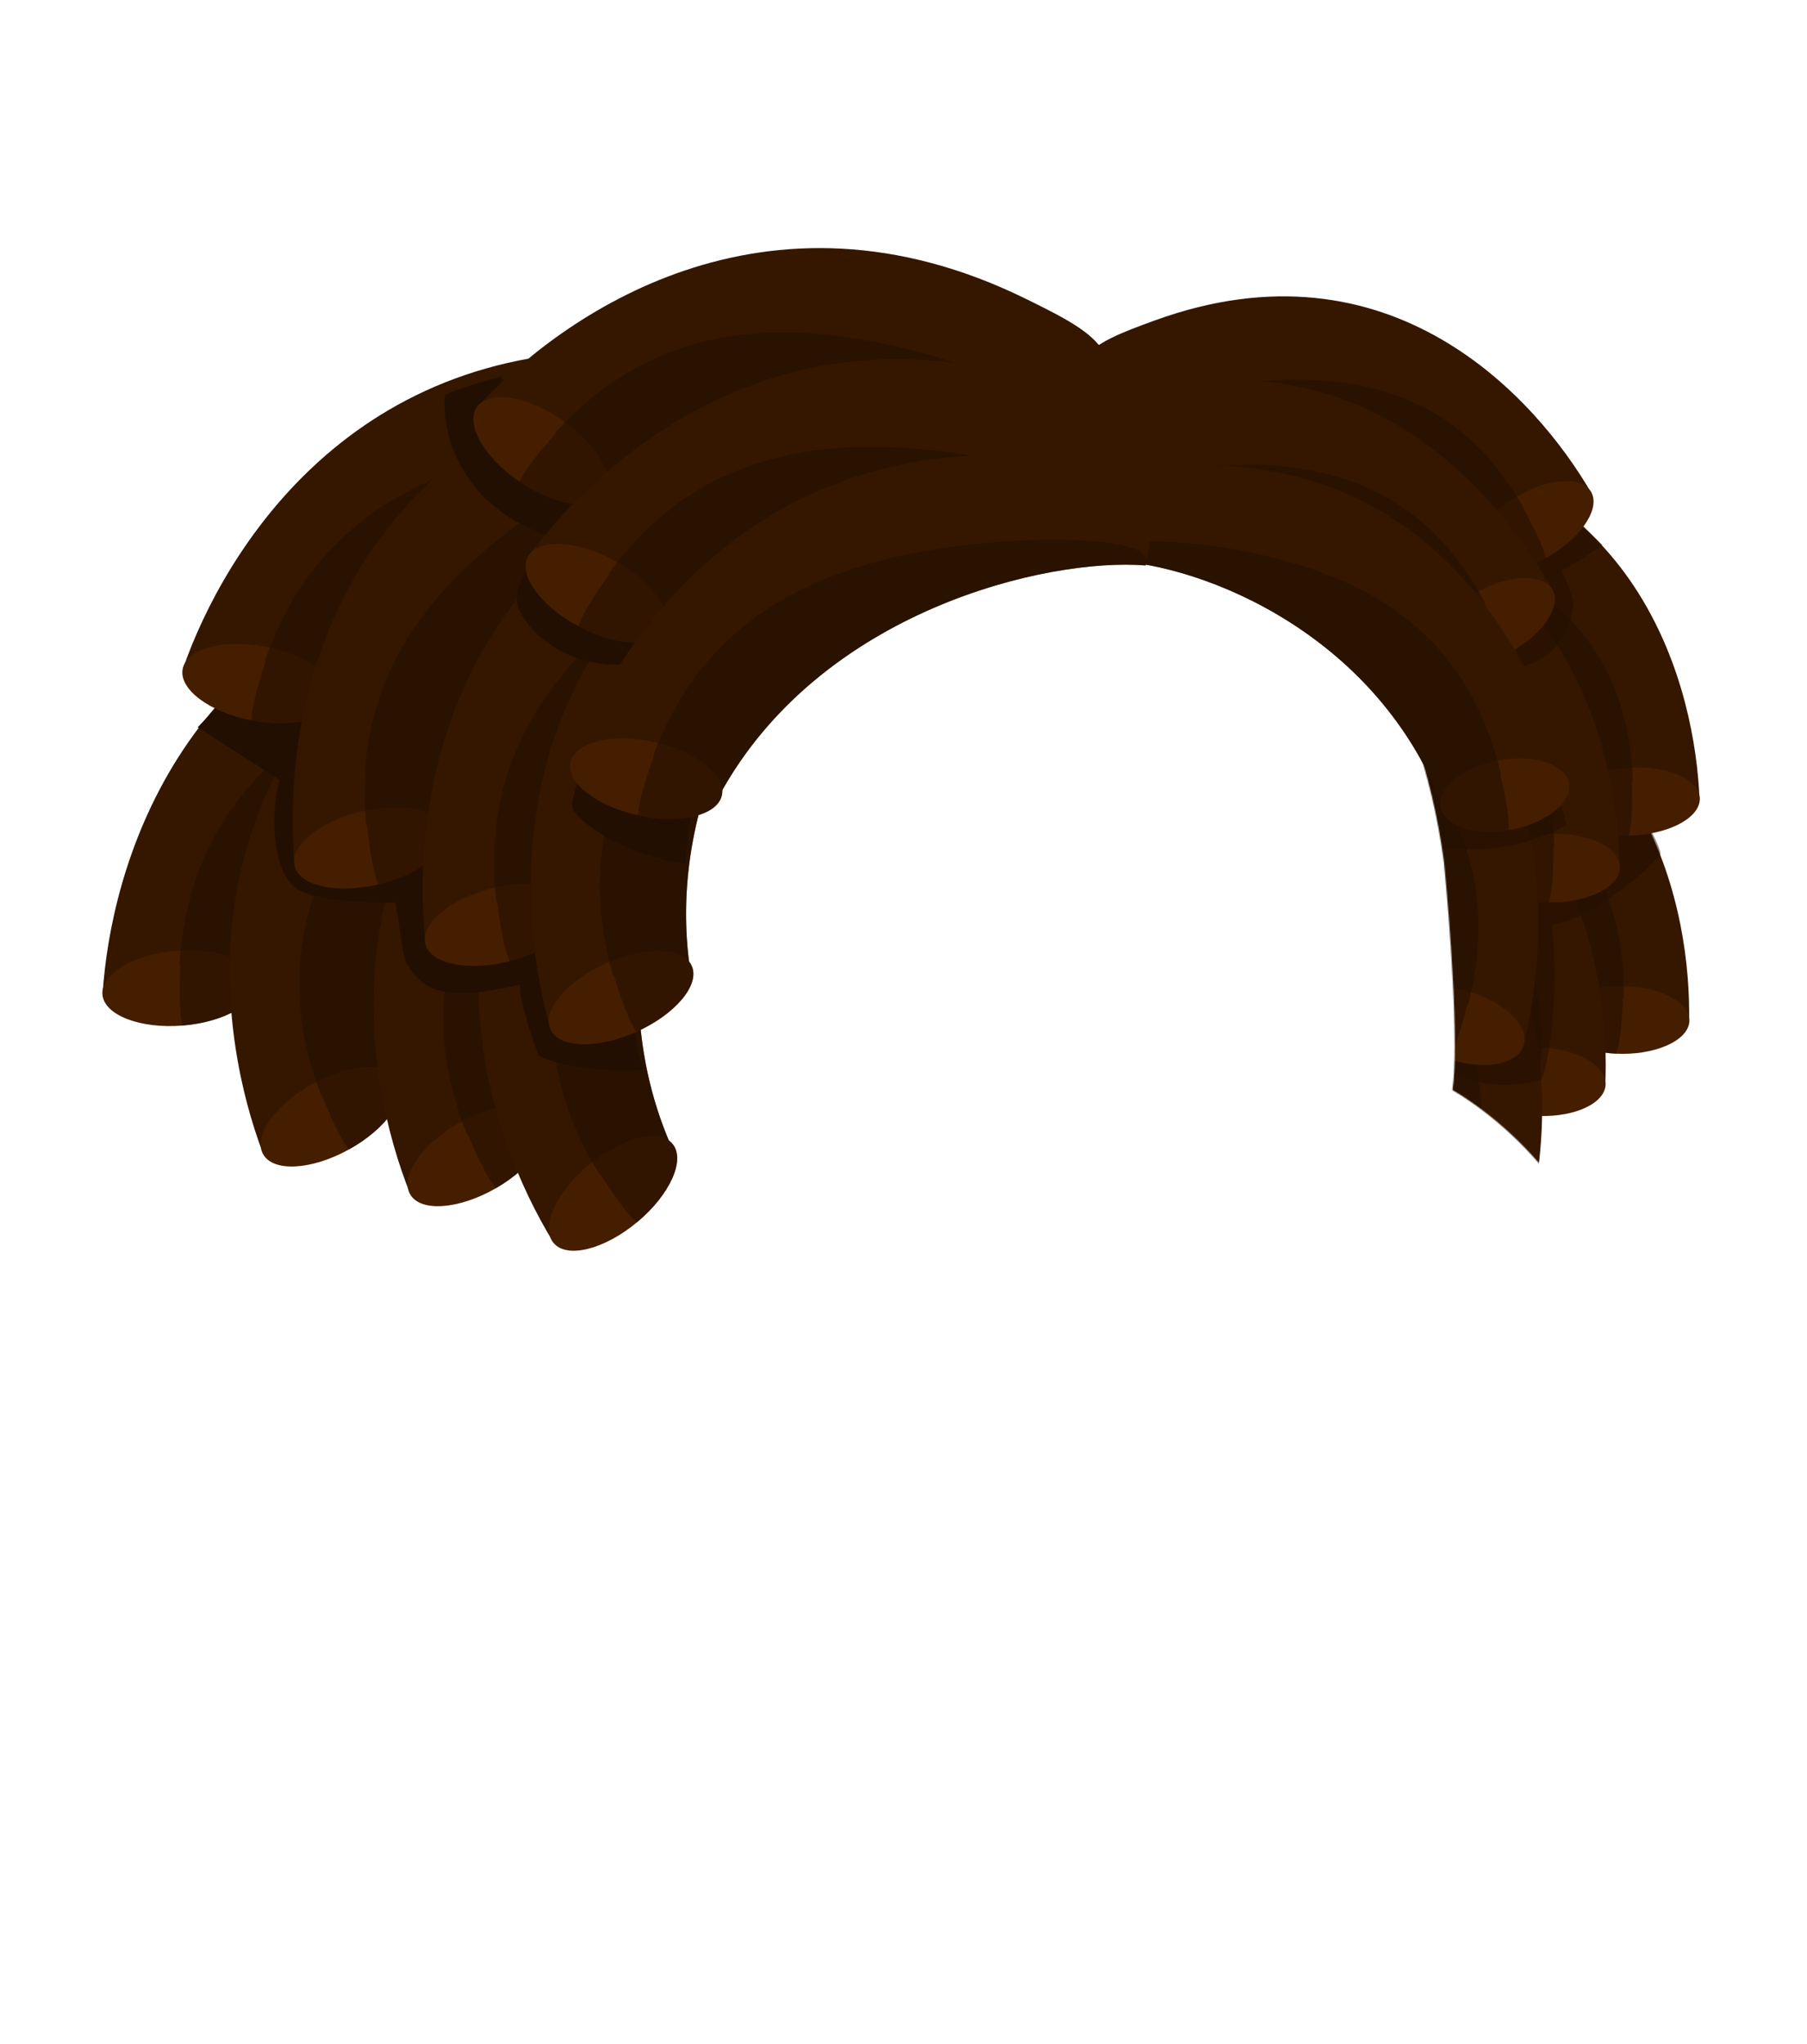 <svg width="1663" height="1881" viewBox="0 0 1663 1881" fill="none" xmlns="http://www.w3.org/2000/svg">
    <mask id="mask0_8_377" style="mask-type:alpha" maskUnits="userSpaceOnUse" x="1139" y="437" width="528" height="778">
        <path
            d="M1328.83 793.155C1306.24 625.119 1222.15 502.645 1139 487.493L1506.12 437.333L1666.14 1003.2L1468.46 1214.81C1481.01 1114.49 1385.84 1031.94 1336.68 1003.2C1342.95 961.818 1334.06 845.928 1328.83 793.155Z"
            fill="#C4C4C4" />
    </mask>
    <g mask="url(#mask0_8_377)">
        <path
            d="M1432.25 936.459C1412.23 766.454 1256.5 675.738 1180.35 661.226C1195.66 578.559 1228.19 583.637 1293.11 596.482C1519.9 641.362 1556.62 839.758 1554.46 940.853C1470.06 953.205 1436.52 952.773 1432.25 936.459Z"
            fill="#351700" />
        <ellipse cx="60.994" cy="31.969" rx="60.994" ry="31.969"
            transform="matrix(-1.018 -0.048 -0.158 0.971 1559.63 910.597)" fill="#451E00" />
        <path opacity="0.6" fill-rule="evenodd" clip-rule="evenodd"
            d="M1431.63 931.507C1409.2 764.692 1255.75 675.596 1180.35 661.226C1178.05 640.94 1234.38 650.089 1295.61 672.714C1453.02 730.877 1496.43 818.185 1494.28 919.28C1494.03 919.316 1493.78 919.352 1493.54 919.388C1492.99 936.643 1491.35 959.485 1487.47 969.752C1453.18 968.142 1427.64 952.941 1430.42 935.801C1430.66 934.35 1431.06 932.915 1431.63 931.507Z"
            fill="#240F00" />
        <path
            d="M1356.83 991.187C1341.67 818.381 1190.45 721.336 1115.71 704.105C1133.04 620.91 1165.01 627.136 1228.71 642.305C1451.28 695.305 1482.15 897.415 1477.3 999.708C1393.68 1009.4 1360.61 1007.85 1356.83 991.187Z"
            fill="#351700" />
        <ellipse cx="60.505" cy="32.186" rx="60.505" ry="32.186"
            transform="matrix(-1.011 -0.083 -0.181 0.971 1483.22 969.244)" fill="#451E00" />
        <path opacity="0.6" fill-rule="evenodd" clip-rule="evenodd"
            d="M1356.35 986.153C1338.73 816.495 1189.72 721.167 1115.71 704.105C1113.99 683.487 1169.32 694.628 1229.12 719.577C1382.88 783.715 1423.35 873.566 1418.49 975.858C1418.25 975.887 1418.01 975.915 1417.77 975.943C1416.76 993.397 1414.52 1016.47 1410.41 1026.74C1376.63 1023.96 1351.83 1007.72 1355.04 990.46C1355.32 988.998 1355.75 987.56 1356.35 986.153Z"
            fill="#240F00" />
        <path
            d="M1287.95 1115.75C1319.33 939.663 1204.13 800.271 1139.09 761.927C1177.13 684.145 1205.25 699.408 1260.55 732.568C1453.76 848.428 1429.29 1058.1 1397.84 1158.41C1317.46 1144.32 1287.08 1133.38 1287.95 1115.75Z"
            fill="#351700" />
        <ellipse cx="59.95" cy="32.43" rx="59.95" ry="32.43"
            transform="matrix(-0.928 -0.373 -0.421 0.907 1411.37 1129.81)" fill="#451E00" />
        <path opacity="0.6" fill-rule="evenodd" clip-rule="evenodd"
            d="M1288.83 1110.61C1317.09 936.953 1203.49 799.897 1139.09 761.927C1142.92 740.943 1191.49 767.723 1240.59 809.5C1366.81 916.899 1380.83 1017.7 1349.38 1118.01C1349.15 1117.97 1348.91 1117.93 1348.68 1117.89C1343.15 1134.96 1334.99 1157.26 1328.47 1166.3C1297.75 1153.95 1278.95 1130.77 1286.48 1114.52C1287.12 1113.14 1287.9 1111.84 1288.83 1110.61Z"
            fill="#240F00" />
        <path opacity="0.5"
            d="M1528.02 785.825C1528.69 780.698 1514.29 753.753 1507.01 740.921L1399.62 781.777L1307.55 872.932C1309.51 907.947 1320.06 980.68 1346.59 991.491C1373.11 1002.3 1401.6 998.262 1417.98 994.259C1424.59 985.918 1435.79 916.448 1428.2 851.052C1465.6 846.716 1527.19 792.234 1528.02 785.825Z"
            fill="#220F01" />
        <path
            d="M1441.84 738.994C1411.75 570.477 1250.9 489.159 1174.02 479.191C1184.39 395.761 1217.17 398.9 1282.74 407.872C1511.8 439.218 1560.24 635.086 1564.1 736.13C1480.57 753.468 1447.07 755.026 1441.84 738.994Z"
            fill="#351700" />
        <ellipse cx="60.994" cy="31.969" rx="60.994" ry="31.969"
            transform="matrix(-1.019 0.013 -0.1 0.978 1567.46 705.62)" fill="#451E00" />
        <path opacity="0.6" fill-rule="evenodd" clip-rule="evenodd"
            d="M1440.92 734.088C1408.62 568.897 1250.15 489.061 1174.02 479.19C1170.53 459.076 1227.3 464.868 1289.76 483.82C1450.36 532.542 1498.87 617.121 1502.73 718.165C1502.49 718.216 1502.25 718.266 1502 718.317C1502.48 735.574 1502.2 758.473 1498.94 768.952C1464.61 769.379 1438.21 755.721 1439.97 738.446C1440.12 736.983 1440.44 735.527 1440.92 734.088Z"
            fill="#240F00" />
        <path
            d="M1369.8 798.099C1344.4 626.497 1187.68 538.595 1112.04 525.829C1124.41 441.751 1156.69 446.07 1221.18 457.434C1446.5 497.136 1489.33 697.059 1490.57 799.458C1407.67 814.098 1374.56 814.508 1369.8 798.099Z"
            fill="#351700" />
        <ellipse cx="60.505" cy="32.186" rx="60.505" ry="32.186"
            transform="matrix(-1.014 -0.023 -0.123 0.98 1494.66 768.698)" fill="#451E00" />
        <path opacity="0.6" fill-rule="evenodd" clip-rule="evenodd"
            d="M1369.02 793.102C1341.35 624.79 1186.94 538.47 1112.04 525.828C1109.1 505.349 1165 513.188 1226.18 534.545C1383.47 589.449 1429.21 676.74 1430.45 779.14C1430.2 779.183 1429.96 779.225 1429.72 779.268C1429.75 796.751 1428.9 819.917 1425.41 830.409C1391.51 829.645 1365.8 814.902 1367.98 797.48C1368.16 796.004 1368.51 794.542 1369.02 793.102Z"
            fill="#240F00" />
        <path
            d="M1289.62 926.528C1310.48 748.891 1187.2 616.579 1120 582.161C1153.35 502.259 1182.32 515.828 1239.5 545.649C1439.25 649.842 1427.28 860.6 1401.85 962.598C1320.77 953.296 1289.8 944.183 1289.62 926.528Z"
            fill="#351700" />
        <ellipse cx="59.952" cy="32.428" rx="59.952" ry="32.428"
            transform="matrix(-0.948 -0.317 -0.366 0.931 1413.66 933.243)" fill="#451E00" />
        <path opacity="0.6" fill-rule="evenodd" clip-rule="evenodd"
            d="M1290.19 921.343C1308.08 746.319 1186.54 616.243 1120 582.161C1122.57 560.987 1172.65 584.838 1224.14 623.629C1356.53 723.35 1376.51 823.146 1351.08 925.145C1350.84 925.117 1350.61 925.091 1350.37 925.064C1345.86 942.426 1339.05 965.174 1333.07 974.585C1301.67 964.082 1281.53 942.056 1288.08 925.388C1288.63 923.977 1289.34 922.626 1290.19 921.343Z"
            fill="#240F00" />
        <path opacity="0.5"
            d="M1474.74 501.6L1455.91 482.79V468.682L1368.05 495.33L1239.41 670.89L1322.56 779.048C1379.04 789.08 1425.58 769.643 1441.79 758.67L1402.57 612.893C1441.79 603.488 1446.5 564.3 1448.07 558.03C1449.32 553.014 1441.27 533.995 1437.08 525.112C1445.87 521.35 1465.85 507.87 1474.74 501.6Z"
            fill="#220F01" />
    </g>
    <path
        d="M1357.97 513.667C1252.66 378.645 1072.41 381.714 999.763 408.737C969.971 330.113 1000.43 317.606 1062.61 294.976C1279.84 215.911 1414.16 366.566 1464.76 454.137C1398.99 508.41 1370.08 525.407 1357.97 513.667Z"
        fill="#351700" />
    <ellipse cx="60.984" cy="31.973" rx="60.984" ry="31.973"
        transform="matrix(-0.895 0.486 0.369 0.912 1453.49 425.584)" fill="#451E00" />
    <path opacity="0.6" fill-rule="evenodd" clip-rule="evenodd"
        d="M1354.86 509.756C1249.15 378.707 1071.7 381.977 999.763 408.737C987.275 392.577 1040.19 371.234 1104.29 358.873C1269.09 327.097 1351.5 379.286 1402.1 466.856C1401.91 467.014 1401.72 467.172 1401.53 467.329C1410.01 482.371 1420.45 502.754 1422.46 513.545C1392.3 529.925 1362.57 530.151 1356.06 514.051C1355.51 512.688 1355.11 511.252 1354.86 509.756Z"
        fill="#240F00" />
    <path
        d="M1321.86 599.527C1219.25 459.595 1039.58 454.912 966.725 478.883C938.393 398.756 968.961 387.526 1031.31 367.511C1249.14 297.577 1380.39 454.436 1429.3 544.429C1362.82 596.022 1333.73 611.821 1321.86 599.527Z"
        fill="#351700" />
    <ellipse cx="60.496" cy="32.189" rx="60.496" ry="32.189"
        transform="matrix(-0.908 0.453 0.349 0.924 1418.56 515.312)" fill="#451E00" />
    <path opacity="0.6" fill-rule="evenodd" clip-rule="evenodd"
        d="M1318.83 595.472C1215.75 459.506 1038.87 455.146 966.724 478.883C954.559 462.14 1007.66 443.015 1071.75 433.38C1236.51 408.61 1317.73 464.493 1366.64 554.486C1366.45 554.636 1366.25 554.786 1366.06 554.935C1374.25 570.384 1384.31 591.274 1386.13 602.181C1355.79 617.308 1326.16 616.256 1319.95 599.831C1319.43 598.44 1319.06 596.983 1318.83 595.472Z"
        fill="#240F00" />
    <path
        d="M1327.57 741.722C1263.06 574.882 1092.23 515.333 1016.72 516.22C1008.9 430.003 1040.86 428.496 1105.36 428.217C1330.7 427.244 1418.54 619.233 1443.68 721.302C1367.62 750.874 1335.97 757.255 1327.57 741.722Z"
        fill="#351700" />
    <ellipse cx="59.956" cy="32.425" rx="59.956" ry="32.425"
        transform="matrix(-0.987 0.162 0.111 0.994 1440.41 689.835)" fill="#451E00" />
    <path opacity="0.6" fill-rule="evenodd" clip-rule="evenodd"
        d="M1325.65 736.872C1259.74 573.726 1091.49 515.342 1016.72 516.22C1009.11 496.293 1064.54 494.044 1128.2 504.345C1291.86 530.827 1356.14 609.778 1381.28 711.847C1381.06 711.933 1380.84 712.019 1380.62 712.105C1384.74 729.563 1389.33 752.86 1388.44 763.97C1355.76 769.32 1327.66 759.229 1325.67 741.432C1325.51 739.925 1325.5 738.402 1325.65 736.872Z"
        fill="#240F00" />
    <path
        d="M234.188 904.495C273.12 714.276 459.214 606.858 547.375 587.587C537.766 496.11 500.203 503.095 425.005 520.052C162.274 579.299 101.62 801.83 94.486 914.373C189.511 924.694 227.771 922.845 234.188 904.495Z"
        fill="#351700" />
    <ellipse cx="71.269" cy="34.485" rx="71.269" ry="34.485"
        transform="matrix(0.997 -0.081 0.081 0.997 91.462 880.876)" fill="#451E00" />
    <path opacity="0.6" fill-rule="evenodd" clip-rule="evenodd"
        d="M235.369 898.953C276.74 712.189 460.074 606.67 547.375 587.586C551.916 564.891 486.855 577.381 414.925 605.084C230.006 676.302 172.261 775.342 165.128 887.885C165.405 887.915 165.68 887.945 165.955 887.975C164.946 907.177 164.649 932.558 168.1 943.839C207.331 940.647 237.88 922.671 236.333 903.688C236.202 902.081 235.878 900.499 235.369 898.953Z"
        fill="#240F00" />
    <path
        d="M365.144 994.763C321.977 805.459 447.062 630.844 519.389 576.917C472.828 497.569 441.504 519.43 380.027 565.901C165.235 728.265 201.973 955.961 241.994 1061.4C332.804 1031.59 366.885 1014.12 365.144 994.763Z"
        fill="#351700" />
    <ellipse cx="71.255" cy="34.492" rx="71.255" ry="34.492"
        transform="matrix(0.874 -0.485 0.486 0.874 225.395 1032.14)" fill="#451E00" />
    <path opacity="0.6" fill-rule="evenodd" clip-rule="evenodd"
        d="M363.929 989.229C324.412 802.064 447.768 630.318 519.389 576.916C514.144 554.373 460.052 592.593 405.993 647.502C267.016 788.663 255.362 902.69 295.382 1008.13C295.647 1008.04 295.91 1007.96 296.173 1007.87C303.191 1025.78 313.411 1049.01 321.216 1057.86C355.627 1038.77 376.019 1009.79 366.764 993.143C365.98 991.733 365.031 990.427 363.929 989.229Z"
        fill="#240F00" />
    <path
        d="M499.327 1029.65C452.865 841.123 574.887 664.357 646.262 609.179C598.325 530.654 567.387 553.057 506.73 600.591C294.801 766.669 335.504 993.691 377.357 1098.42C467.633 1067.03 501.404 1048.97 499.327 1029.65Z"
        fill="#351700" />
    <ellipse cx="71.254" cy="34.492" rx="71.254" ry="34.492"
        transform="matrix(0.866 -0.5 0.501 0.865 360.25 1069.45)" fill="#451E00" />
    <path opacity="0.6" fill-rule="evenodd" clip-rule="evenodd"
        d="M498.015 1024.13C455.241 837.686 575.583 663.819 646.262 609.179C640.626 586.73 587.208 625.886 534.114 681.728C397.62 825.286 387.955 939.498 429.808 1044.23C430.071 1044.13 430.333 1044.04 430.594 1043.95C437.924 1061.73 448.548 1084.79 456.506 1093.5C490.578 1073.81 510.462 1044.49 500.918 1028C500.11 1026.6 499.138 1025.31 498.015 1024.13Z"
        fill="#240F00" />
    <path
        d="M617.669 1054.69C539.883 876.764 630.136 681.884 691.111 615.412C630.541 546.147 603.853 573.466 552.142 630.589C371.471 830.17 450.117 1047.01 509.139 1143.13C592.78 1096.9 622.997 1073.38 617.669 1054.69Z"
        fill="#351700" />
    <ellipse cx="71.244" cy="34.497" rx="71.244" ry="34.497"
        transform="matrix(0.768 -0.64 0.641 0.768 487.363 1117.48)" fill="#451E00" />
    <path opacity="0.6" fill-rule="evenodd" clip-rule="evenodd"
        d="M615.441 1049.48C541.64 872.975 630.73 681.236 691.111 615.412C681.746 594.244 635.748 641.883 592.901 705.912C482.749 870.517 492.61 984.712 551.632 1080.83C551.875 1080.7 552.118 1080.56 552.36 1080.43C562.601 1096.71 576.985 1117.63 586.306 1124.87C616.543 1099.69 631.161 1067.42 618.957 1052.79C617.924 1051.55 616.747 1050.45 615.441 1049.48Z"
        fill="#240F00" />
    <path
        d="M593.032 984.389C588.012 974.357 584.665 955.129 583.619 946.769C491.056 838.612 296.202 574.645 276.121 584.677C256.039 594.709 196.632 653.125 181.989 669.322L257.294 717.914C247.881 750.832 251.019 807.262 276.121 819.802C296.202 829.834 343.059 831.297 363.977 830.774L371.822 880.934C374.437 889.294 385 907.268 406.337 912.284C427.674 917.3 463.339 910.194 478.505 906.014C477.25 918.554 489.487 955.129 495.762 971.849C524.63 985.643 572.637 985.957 593.032 984.389Z"
        fill="#220F01" />
    <path
        d="M305.805 642.848C394.427 470.059 602.556 416.511 692.658 421.599C707.987 330.905 669.926 327.555 592.932 323.715C323.927 310.301 205.695 508.388 168.578 614.883C257.34 650.319 294.691 658.803 305.805 642.848Z"
        fill="#351700" />
    <ellipse cx="71.267" cy="34.486" rx="71.267" ry="34.486"
        transform="matrix(0.982 0.189 -0.19 0.982 174.668 581.805)" fill="#451E00" />
    <path opacity="0.6" fill-rule="evenodd" clip-rule="evenodd"
        d="M308.431 637.826C398.476 469.02 603.435 416.561 692.658 421.599C703.132 400.956 637.104 395.532 560.37 402.92C363.103 421.913 280.862 501.824 243.744 608.32C244.003 608.423 244.26 608.526 244.516 608.629C238.385 626.855 231.277 651.224 231.57 663.016C270.218 670.467 304.476 661.346 308.088 642.646C308.393 641.062 308.506 639.452 308.431 637.826Z"
        fill="#240F00" />
    <path
        d="M407.692 764.934C416.985 571 584.405 436.356 668.567 403.813C645.041 314.889 608.993 327.542 537.284 355.814C286.745 454.591 260.941 683.781 271.155 796.087C366.641 791.735 404.165 784.05 407.692 764.934Z"
        fill="#351700" />
    <ellipse cx="71.266" cy="34.487" rx="71.266" ry="34.487"
        transform="matrix(0.973 -0.233 0.233 0.972 263.029 763.448)" fill="#451E00" />
    <path opacity="0.6" fill-rule="evenodd" clip-rule="evenodd"
        d="M408.009 759.277C420.243 568.384 585.226 436.039 668.568 403.813C669.574 380.691 607.197 402.995 540.366 441.385C368.557 540.077 326.686 646.789 336.899 759.094C337.177 759.082 337.454 759.069 337.73 759.057C339.679 778.186 343.279 803.314 348.419 813.932C386.697 804.771 414.128 782.329 409.688 763.808C409.312 762.24 408.748 760.727 408.009 759.277Z"
        fill="#240F00" />
    <path
        d="M527.571 834.535C533.482 640.469 698.529 502.932 782.111 468.929C757.038 380.427 721.216 393.706 650.011 423.222C401.232 526.345 379.428 755.949 391.599 868.06C486.994 862.047 524.379 853.71 527.571 834.535Z"
        fill="#351700" />
    <ellipse cx="71.266" cy="34.487" rx="71.266" ry="34.487"
        transform="matrix(0.968 -0.25 0.25 0.968 382.905 835.567)" fill="#451E00" />
    <path opacity="0.6" fill-rule="evenodd" clip-rule="evenodd"
        d="M527.79 828.873C536.694 637.796 699.344 502.6 782.111 468.928C782.715 445.792 720.736 469.179 654.585 508.726C484.522 610.393 444.518 717.818 456.688 829.928C456.966 829.911 457.242 829.894 457.518 829.877C459.8 848.969 463.838 874.03 469.162 884.558C507.275 874.731 534.31 851.816 529.547 833.375C529.144 831.813 528.554 830.31 527.79 828.873Z"
        fill="#240F00" />
    <path
        d="M634.839 890.403C607.726 698.147 747.037 534.637 823.638 486.965C783.907 403.993 750.857 423.15 685.694 464.302C458.021 608.082 475.503 838.056 506.525 946.48C599.519 924.392 634.947 909.841 634.839 890.403Z"
        fill="#351700" />
    <ellipse cx="71.259" cy="34.49" rx="71.259" ry="34.49"
        transform="matrix(0.912 -0.41 0.411 0.912 492.442 915.932)" fill="#451E00" />
    <path opacity="0.6" fill-rule="evenodd" clip-rule="evenodd"
        d="M634.093 884.787C610.437 694.969 747.784 534.172 823.638 486.965C820.306 464.061 763.194 497.61 704.713 547.793C554.369 676.802 533.177 789.449 564.2 897.874C564.47 897.809 564.74 897.745 565.009 897.682C570.499 916.111 578.731 940.125 585.765 949.598C621.658 933.456 644.413 906.292 636.589 888.925C635.926 887.454 635.09 886.073 634.093 884.787Z"
        fill="#240F00" />
    <path
        d="M409.474 363.659C418.26 358.643 447.65 350.074 461.247 346.417L657.355 680.294C641.039 700.358 632.776 764.939 630.685 794.722C583.618 790.019 534.984 760.237 527.139 744.562C520.864 732.022 563.223 643.719 585.187 611.324C517.726 617.594 484.78 578.407 476.935 559.597C470.66 544.549 488.441 514.662 502.037 492.194C420.456 463.352 406.337 394.487 409.474 363.659Z"
        fill="#220F01" />
    <path
        d="M554.317 454.29C704.323 330.865 916.621 364.289 997.294 404.704C1047.41 327.546 1013.81 309.372 944.667 275.303C703.109 156.272 515.874 291.168 439.485 374.184C506.867 441.92 537.777 464.524 554.317 454.29Z"
        fill="#351700" />
    <ellipse cx="71.25" cy="34.495" rx="71.25" ry="34.495"
        transform="matrix(0.826 0.563 -0.564 0.826 458.22 346.241)" fill="#451E00" />
    <path opacity="0.6" fill-rule="evenodd" clip-rule="evenodd"
        d="M558.723 450.723C708.451 331.517 917.409 364.683 997.295 404.704C1015.11 389.913 956.666 358.74 883.305 335.079C694.707 274.25 587.47 314.964 511.081 397.98C511.277 398.177 511.472 398.374 511.667 398.57C498.796 412.865 482.588 432.411 478.17 443.35C510.68 465.52 545.746 470.741 556.493 455.01C557.402 453.678 558.145 452.245 558.723 450.723Z"
        fill="#240F00" />
    <path
        d="M609.276 579.011C745.01 440.07 959.684 450.309 1044.27 481.751C1085.71 399.622 1050.34 385.193 977.912 358.811C724.865 266.637 553.366 421.013 486.431 511.811C560.764 571.852 593.943 590.976 609.276 579.011Z"
        fill="#351700" />
    <ellipse cx="71.256" cy="34.492" rx="71.256" ry="34.492"
        transform="matrix(0.882 0.471 -0.471 0.882 502.025 482.005)" fill="#451E00" />
    <path opacity="0.6" fill-rule="evenodd" clip-rule="evenodd"
        d="M613.27 574.989C749.185 440.272 960.509 450.616 1044.27 481.751C1060.37 465.118 998.891 440.457 923.396 424.879C729.311 384.83 627.121 436.917 560.187 527.715C560.403 527.89 560.618 528.064 560.833 528.238C549.588 543.842 535.596 565.029 532.391 576.381C567.114 594.901 602.54 596.294 611.517 579.492C612.277 578.069 612.86 576.564 613.27 574.989Z"
        fill="#240F00" />
    <path
        d="M662.061 732.022C754.938 561.478 964.33 513.095 1054.28 520.41C1071.85 430.122 1033.88 425.832 957.009 420.09C688.418 400.026 565.314 595.127 525.57 700.672C613.426 738.292 650.556 747.697 662.061 732.022Z"
        fill="#351700" />
    <ellipse cx="71.267" cy="34.486" rx="71.267" ry="34.486"
        transform="matrix(0.977 0.214 -0.214 0.977 532.477 667.755)" fill="#451E00" />
    <path opacity="0.6" fill-rule="evenodd" clip-rule="evenodd"
        d="M664.812 727.067C759.011 560.54 965.208 513.166 1054.28 520.41C1065.26 500.032 999.387 492.977 922.494 498.465C724.816 512.572 640.621 590.425 600.876 695.97C601.132 696.079 601.386 696.189 601.64 696.298C595.059 714.367 587.35 738.553 587.35 750.348C625.802 758.752 660.275 750.482 664.349 731.877C664.694 730.301 664.846 728.694 664.812 727.067Z"
        fill="#240F00" />
</svg>